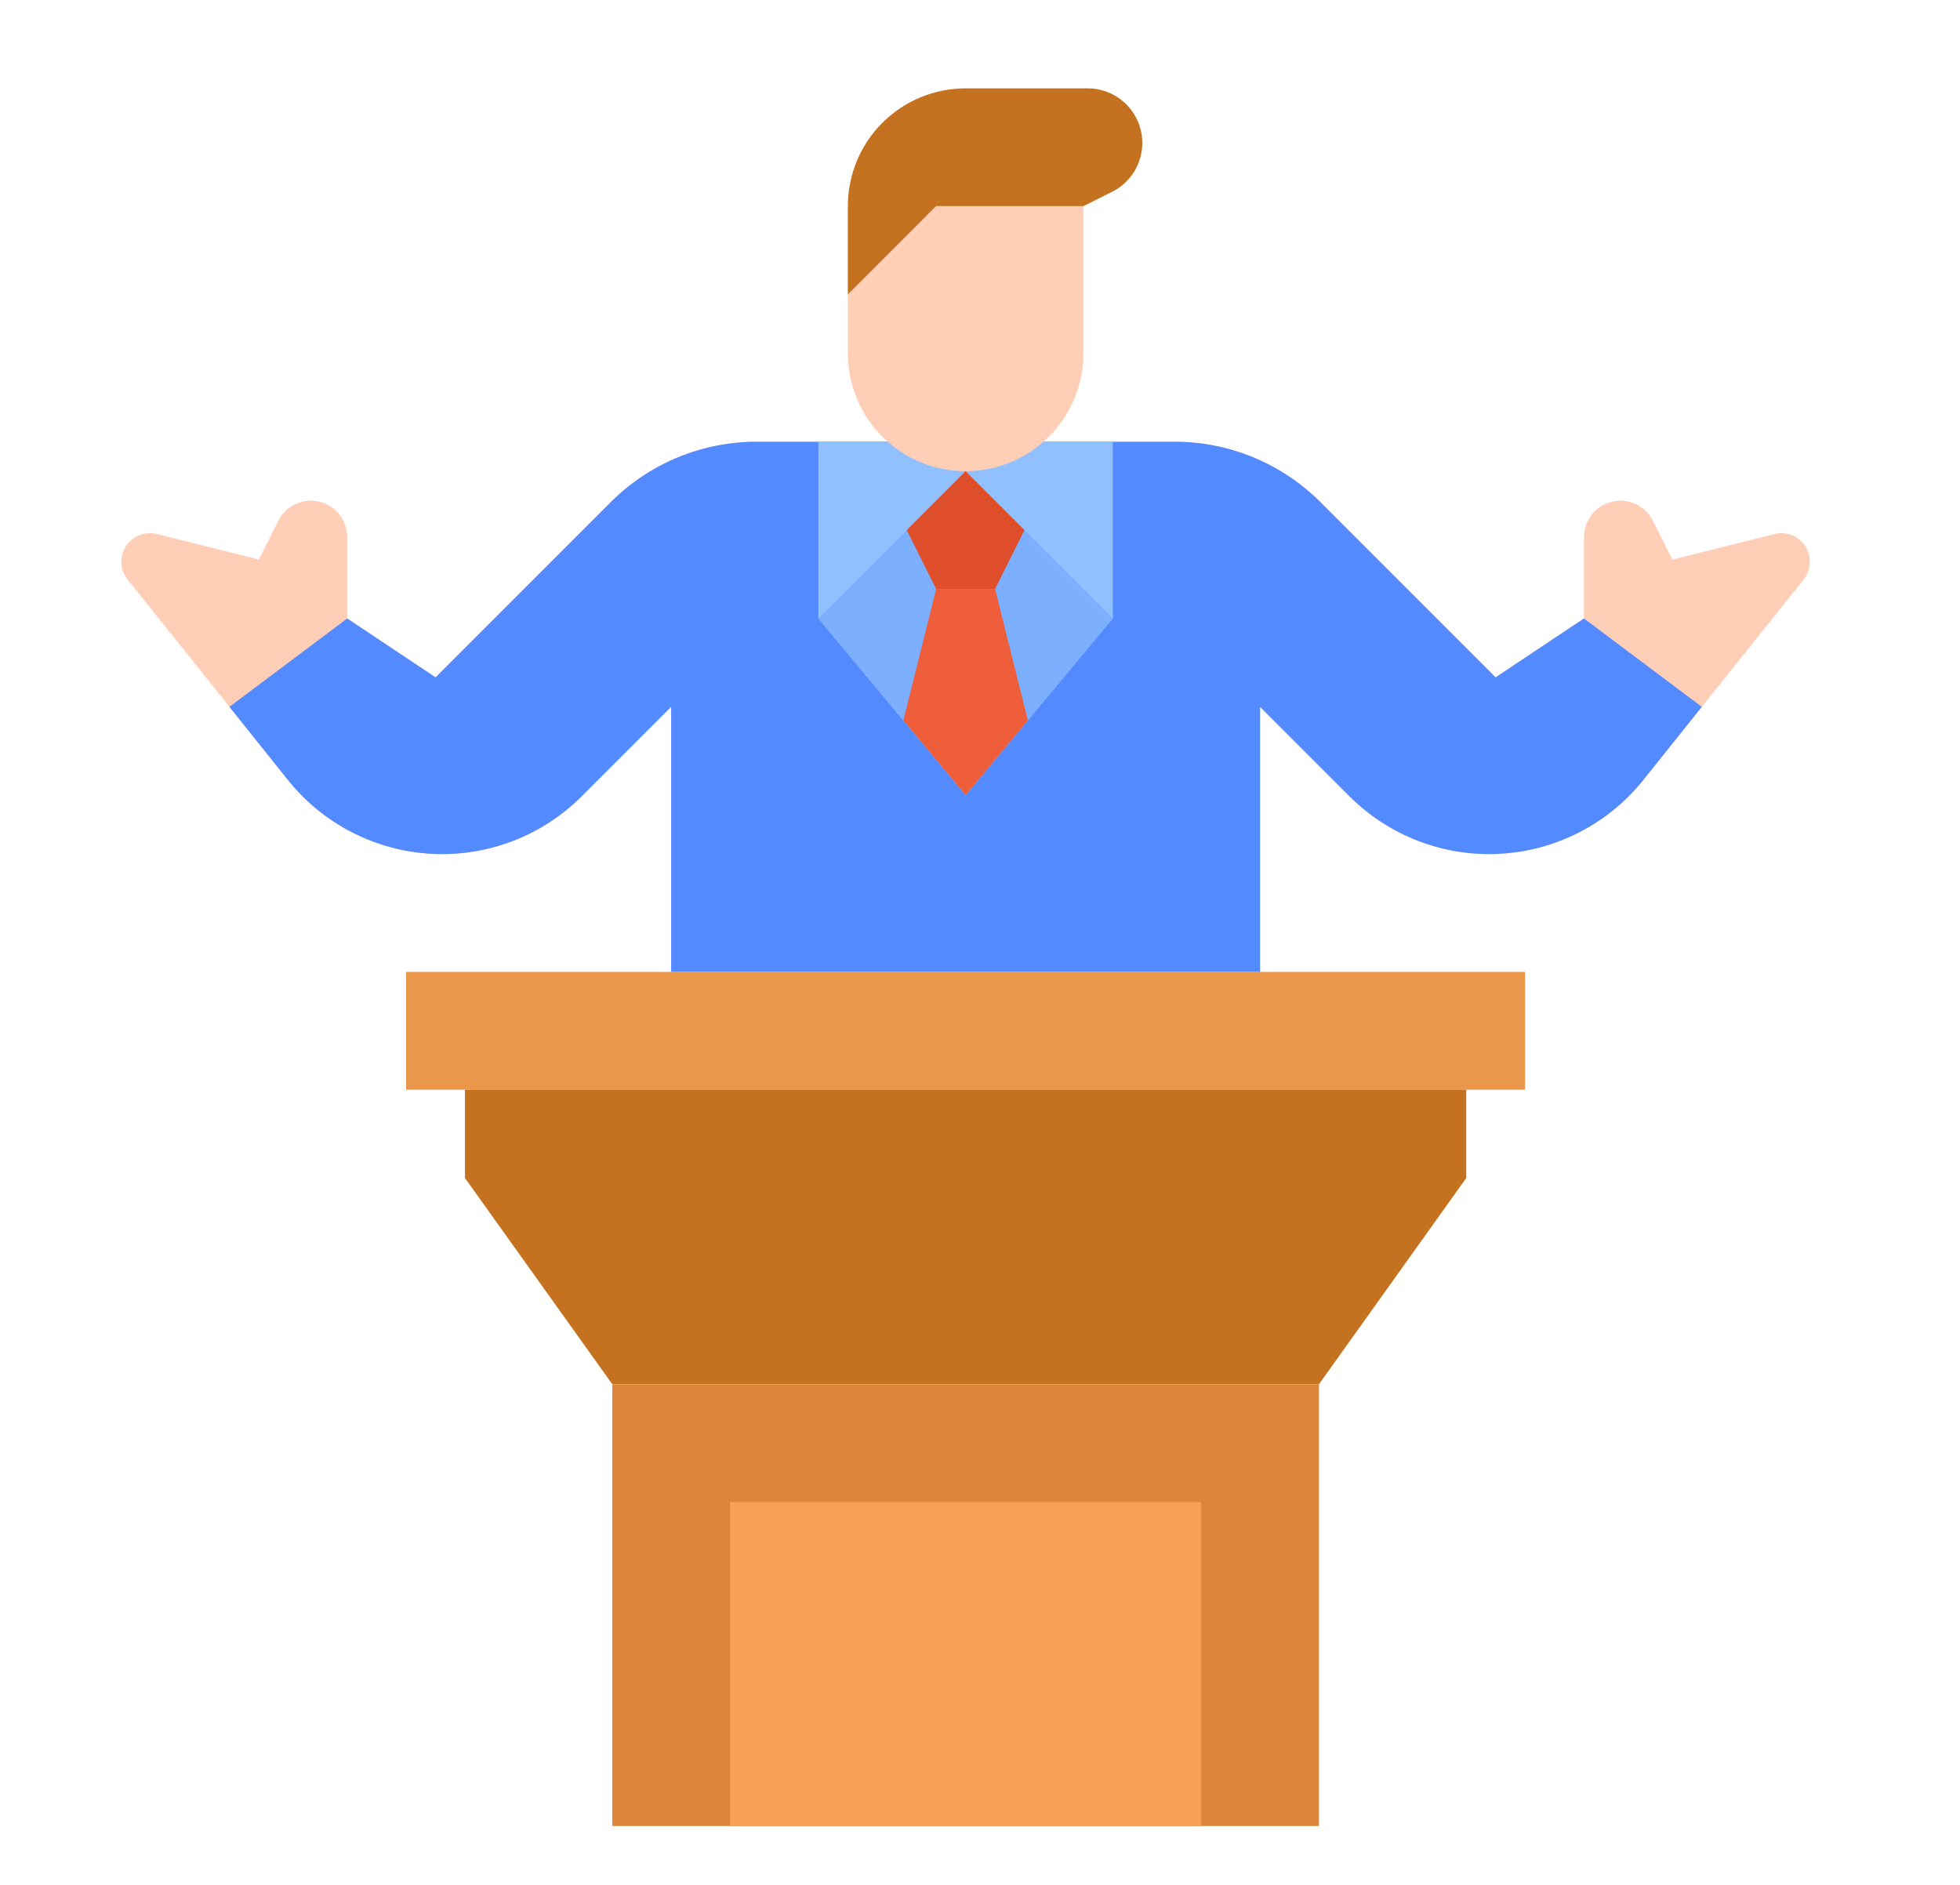 <svg width="26" height="25" viewBox="0 0 26 25" fill="none" xmlns="http://www.w3.org/2000/svg">
<path d="M23.926 7.686L22.575 9.375L21.799 10.345C21.569 10.633 21.28 10.869 20.953 11.037C20.626 11.206 20.266 11.304 19.898 11.324C19.531 11.345 19.163 11.287 18.819 11.156C18.474 11.024 18.162 10.822 17.901 10.561L16.715 9.375V12.891H8.903V9.375L7.717 10.561C7.456 10.822 7.144 11.024 6.8 11.156C6.456 11.287 6.088 11.345 5.72 11.324C5.352 11.304 4.993 11.206 4.665 11.037C4.338 10.869 4.05 10.633 3.819 10.345L3.044 9.375L1.692 7.686C1.643 7.624 1.614 7.549 1.61 7.47C1.606 7.391 1.627 7.312 1.669 7.246C1.712 7.179 1.775 7.128 1.848 7.098C1.922 7.069 2.002 7.064 2.079 7.083L3.434 7.422L3.691 6.908C3.74 6.81 3.82 6.732 3.919 6.686C4.017 6.64 4.128 6.629 4.234 6.654C4.34 6.679 4.434 6.739 4.502 6.824C4.569 6.909 4.606 7.015 4.606 7.124V8.203L5.778 8.984L8.102 6.66C8.356 6.406 8.657 6.205 8.989 6.067C9.321 5.93 9.677 5.859 10.036 5.859H15.583C15.942 5.859 16.297 5.93 16.629 6.067C16.961 6.205 17.262 6.406 17.516 6.66L19.84 8.984L21.012 8.203V7.124C21.012 7.015 21.049 6.909 21.116 6.824C21.184 6.739 21.278 6.679 21.384 6.654C21.49 6.629 21.601 6.64 21.7 6.686C21.798 6.732 21.878 6.81 21.927 6.908L22.184 7.422L23.539 7.083C23.569 7.075 23.6 7.072 23.63 7.072C23.702 7.072 23.771 7.092 23.832 7.13C23.892 7.168 23.94 7.222 23.971 7.286C24.002 7.35 24.014 7.422 24.006 7.493C23.998 7.563 23.97 7.63 23.926 7.686Z" fill="#FFCEB6"/>
<path d="M22.575 9.375L21.799 10.345C21.569 10.633 21.28 10.869 20.953 11.037C20.625 11.206 20.266 11.304 19.898 11.324C19.53 11.345 19.163 11.287 18.819 11.156C18.474 11.024 18.162 10.822 17.901 10.561L16.715 9.375V12.891H8.903V9.375L7.717 10.561C7.456 10.822 7.144 11.024 6.8 11.156C6.456 11.287 6.088 11.345 5.72 11.324C5.352 11.304 4.993 11.206 4.665 11.037C4.338 10.869 4.049 10.633 3.819 10.345L3.043 9.375L4.606 8.203L5.778 8.984L8.102 6.66C8.356 6.406 8.657 6.205 8.989 6.067C9.321 5.93 9.677 5.859 10.036 5.859H15.582C15.942 5.859 16.297 5.93 16.629 6.067C16.961 6.205 17.262 6.406 17.516 6.66L19.84 8.984L21.012 8.203L22.575 9.375Z" fill="#548AFF"/>
<path d="M14.762 5.859V8.203L12.809 10.547L10.856 8.203V5.859H14.762Z" fill="#91C0FF"/>
<path d="M12.809 6.25C12.395 6.25 11.997 6.085 11.704 5.792C11.411 5.499 11.247 5.102 11.247 4.688V3.906L12.418 2.734H14.372V4.688C14.372 5.102 14.207 5.499 13.914 5.792C13.621 6.085 13.223 6.25 12.809 6.25Z" fill="#FFCEB6"/>
<path d="M14.372 2.734L14.752 2.544C14.873 2.484 14.974 2.391 15.045 2.277C15.115 2.162 15.153 2.031 15.153 1.896C15.153 1.801 15.134 1.707 15.098 1.619C15.061 1.531 15.008 1.451 14.941 1.384C14.873 1.317 14.794 1.263 14.706 1.227C14.618 1.191 14.524 1.172 14.429 1.172H12.809C12.395 1.172 11.997 1.336 11.704 1.63C11.411 1.923 11.247 2.32 11.247 2.734V3.906L12.418 2.734H14.372Z" fill="#C47220"/>
<path d="M14.762 8.203L13.635 9.555L12.809 10.547L11.983 9.555L10.856 8.203L12.809 6.25L14.762 8.203Z" fill="#7DAFFF"/>
<path d="M13.2 7.812L13.635 9.555L12.809 10.547L11.983 9.555L12.418 7.812H13.2Z" fill="#EF5E3B"/>
<path d="M12.418 7.812L12.028 7.031L12.809 6.25L13.59 7.031L13.2 7.812H12.418Z" fill="#E04F2B"/>
<path d="M5.387 12.891H20.231V14.453H5.387V12.891Z" fill="#EA964B"/>
<path d="M19.45 14.453V15.625L17.497 18.359H8.122L6.168 15.625V14.453H19.45Z" fill="#C47220"/>
<path d="M8.122 18.359H17.497V24.219H8.122V18.359Z" fill="#DB8638"/>
<path d="M9.684 19.922H15.934V24.219H9.684V19.922Z" fill="#F7A156"/>
</svg>
